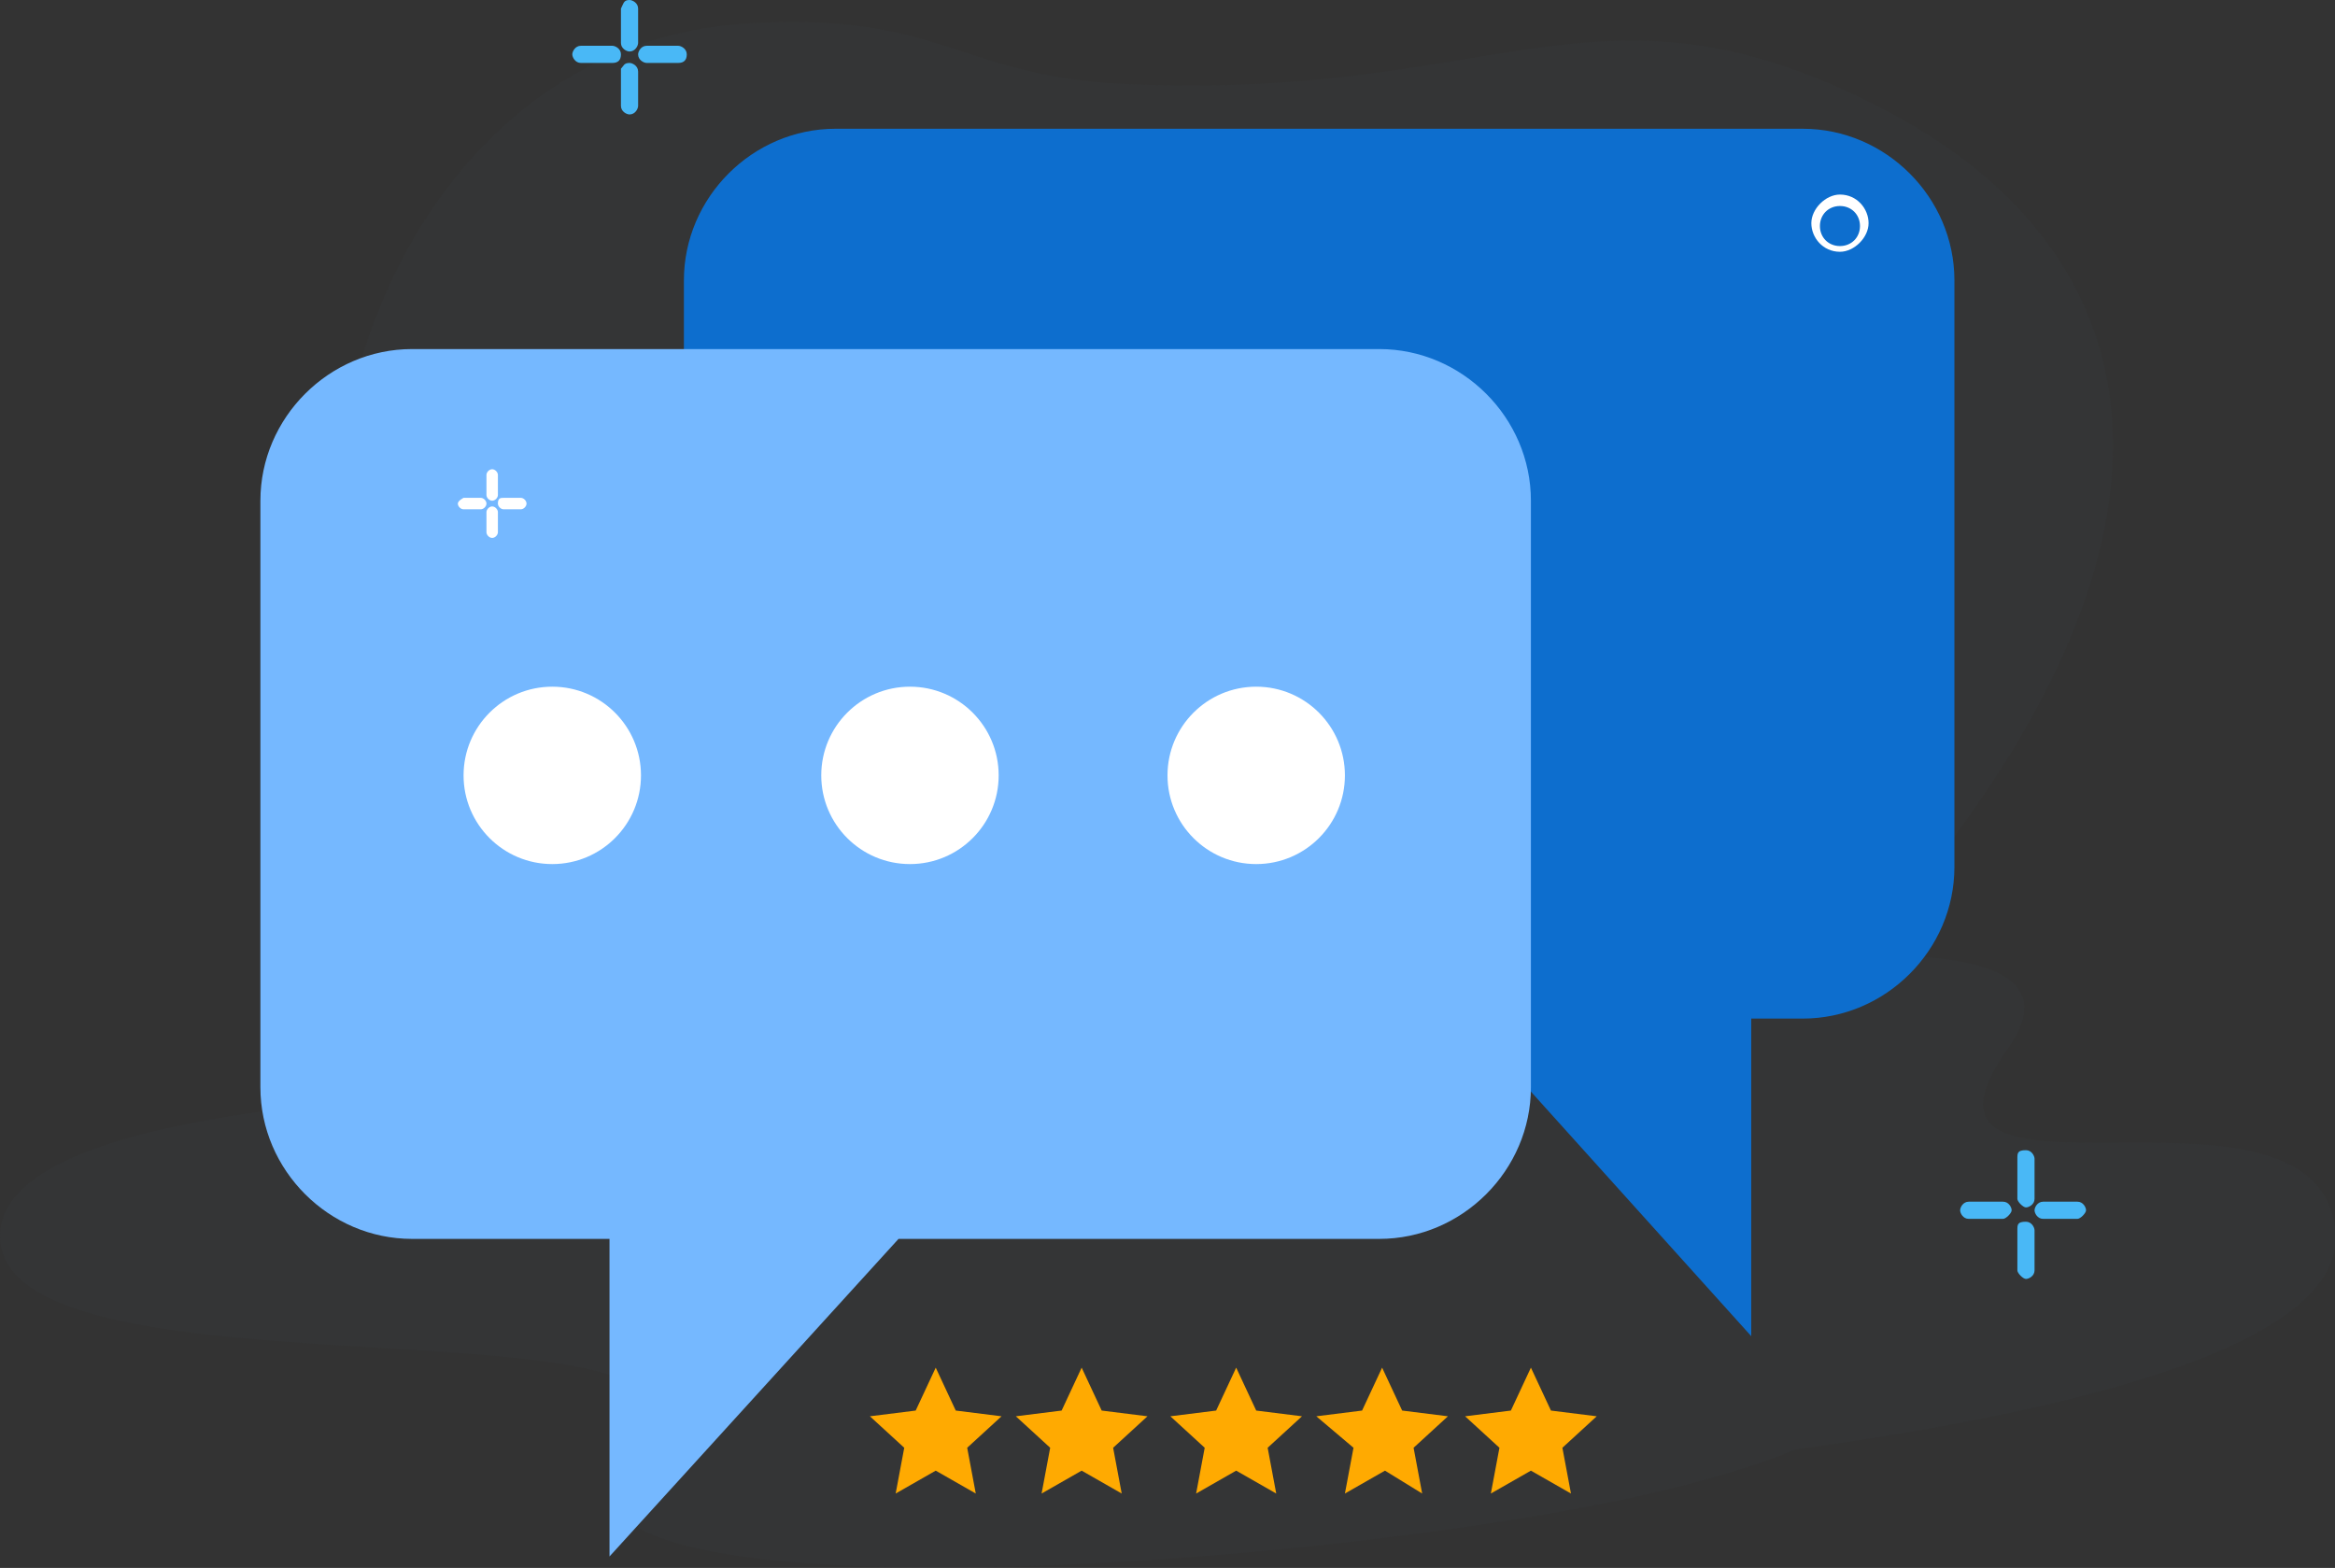<svg version="1.1" id="Layer_1" xmlns="http://www.w3.org/2000/svg" x="0" y="0" viewBox="0 0 81.6 54.8" xml:space="preserve"><rect x="0" y="0" width="81.6" height="54.8" fill="#333333" stroke="none"/><style>.st2{fill:#3b4751}.st5{fill:#fff}</style><g id="Background_00000025436241210251508500000011696859573663215028_" opacity=".1"><path class="st2" d="M65.4 3.6c-9.8-4.9-13.2.1-26.7-.7-5.2-.4-6-2.4-12.2-2.1C9.7 1.4 6.1 29.1 21.4 34c15.2 5 12.8 19.1 32.9 18.2 12.2-.6 8.4-15.3 14.1-23.1 8.8-12 6.3-20.9-3-25.5zM51.3 40.7c.2-.2.4-.3.7-.2s.3.4.2.7c-.2.2-.4.3-.7.2-.2-.2-.3-.6-.2-.7z"/><path id="Background_00000086693675698752414690000016886387552296534700_" class="st2" d="M58.8 39.6s3.7 1.3 5.7 3.7c1.8 2.2 6.3 6.2-8.2 9.2-13.4 2.7-39.7 4-34.2-1.8S0 49.4 0 43.2c0-9 58.8-3.6 58.8-3.6z"/><path id="Background_00000094609793617504266990000006987884294070323891_" class="st2" d="M35.3 52.7s-3.9-.8-6.1-2.7C27 48.1 22 44.8 36 39.7c13-4.8 38.8-9.7 34.2-3.1-4.7 6.6 10.6.2 11.4 6.3 1.3 8.9-46.3 9.8-46.3 9.8z"/></g><g id="message"><path d="M68.3 9.8v20.5c0 2.9-2.4 5.3-5.3 5.3h-1.8v11.1l-10-11.1h-22c-2.9 0-5.3-2.4-5.3-5.3V9.8c0-2.9 2.4-5.3 5.3-5.3H63c2.9 0 5.3 2.4 5.3 5.3z" fill="#0d6ece"/><path d="M53.5 17.5V38c0 2.9-2.4 5.3-5.3 5.3H31.4L21.3 54.4V43.3h-6.9c-2.9 0-5.3-2.4-5.3-5.3V17.5c0-2.9 2.4-5.3 5.3-5.3h33.8c2.9 0 5.3 2.4 5.3 5.3z" fill="#75b8ff"/><circle class="st5" cx="19.3" cy="27.1" r="3.1"/><circle class="st5" cx="31.8" cy="27.1" r="3.1"/><circle class="st5" cx="43.9" cy="27.1" r="3.1"/></g><path class="st5" d="M17.2 17.7c.1 0 .2.1.2.2v.7c0 .1-.1.2-.2.2s-.2-.1-.2-.2v-.7c0-.1.1-.2.2-.2zm0-1.3c.1 0 .2.1.2.2v.7c0 .1-.1.2-.2.2s-.2-.1-.2-.2v-.7c0-.1.1-.2.2-.2zm-1 1h.6c.1 0 .2.1.2.2s-.1.2-.2.2h-.6c-.1 0-.2-.1-.2-.2s.2-.2.2-.2zm1.4 0h.6c.1 0 .2.1.2.2s-.1.2-.2.2h-.6c-.1 0-.2-.1-.2-.2 0-.2.1-.2.2-.2z"/><path d="M22 2.2c.1 0 .3.1.3.3v1.2c0 .1-.1.3-.3.3-.1 0-.3-.1-.3-.3V2.4c.1-.1.1-.2.3-.2zM22 0c.1 0 .3.1.3.3v1.2c0 .1-.1.3-.3.3-.1 0-.3-.1-.3-.3V.3c.1-.2.1-.3.3-.3zm-1.7 1.6h1.1c.1 0 .3.1.3.3s-.1.3-.3.3h-1.1c-.2 0-.3-.2-.3-.3s.1-.3.3-.3zm2.3 0h1.1c.1 0 .3.1.3.3s-.1.3-.3.3h-1.1c-.1 0-.3-.1-.3-.3 0-.1.1-.3.3-.3zm48.2 41.1c.2 0 .3.2.3.3v1.4c0 .2-.2.3-.3.3s-.3-.2-.3-.3V43c0-.2 0-.3.3-.3zm0-2.5c.2 0 .3.2.3.3v1.4c0 .2-.2.3-.3.3s-.3-.2-.3-.3v-1.4c0-.2 0-.3.3-.3zm-2 1.8H70c.2 0 .3.2.3.3s-.2.3-.3.3h-1.2c-.2 0-.3-.2-.3-.3s.1-.3.3-.3zm2.6 0h1.2c.2 0 .3.2.3.3s-.2.3-.3.3h-1.2c-.2 0-.3-.2-.3-.3s.1-.3.3-.3z" fill="#49b8f6"/><path class="st5" d="M64.3 6.8c.6 0 1 .5 1 1s-.5 1-1 1c-.6 0-1-.5-1-1s.5-1 1-1zm0 1.8c.4 0 .7-.3.7-.7s-.3-.7-.7-.7c-.4 0-.7.3-.7.7 0 .4.3.7.7.7z"/><path d="M32.7 51.4l-1.4.8.3-1.6-1.2-1.1 1.6-.2.7-1.5.7 1.5 1.6.2-1.2 1.1.3 1.6-1.4-.8zm5.1 0l-1.4.8.3-1.6-1.2-1.1 1.6-.2.7-1.5.7 1.5 1.6.2-1.2 1.1.3 1.6-1.4-.8zm5.4 0l-1.4.8.3-1.6-1.2-1.1 1.6-.2.7-1.5.7 1.5 1.6.2-1.2 1.1.3 1.6-1.4-.8zm5.2 0l-1.4.8.3-1.6-1.3-1.1 1.6-.2.7-1.5.7 1.5 1.6.2-1.2 1.1.3 1.6-1.3-.8zm5.1 0l-1.4.8.3-1.6-1.2-1.1 1.6-.2.7-1.5.7 1.5 1.6.2-1.2 1.1.3 1.6-1.4-.8z" fill="#ffaa01" id="star"/></svg>